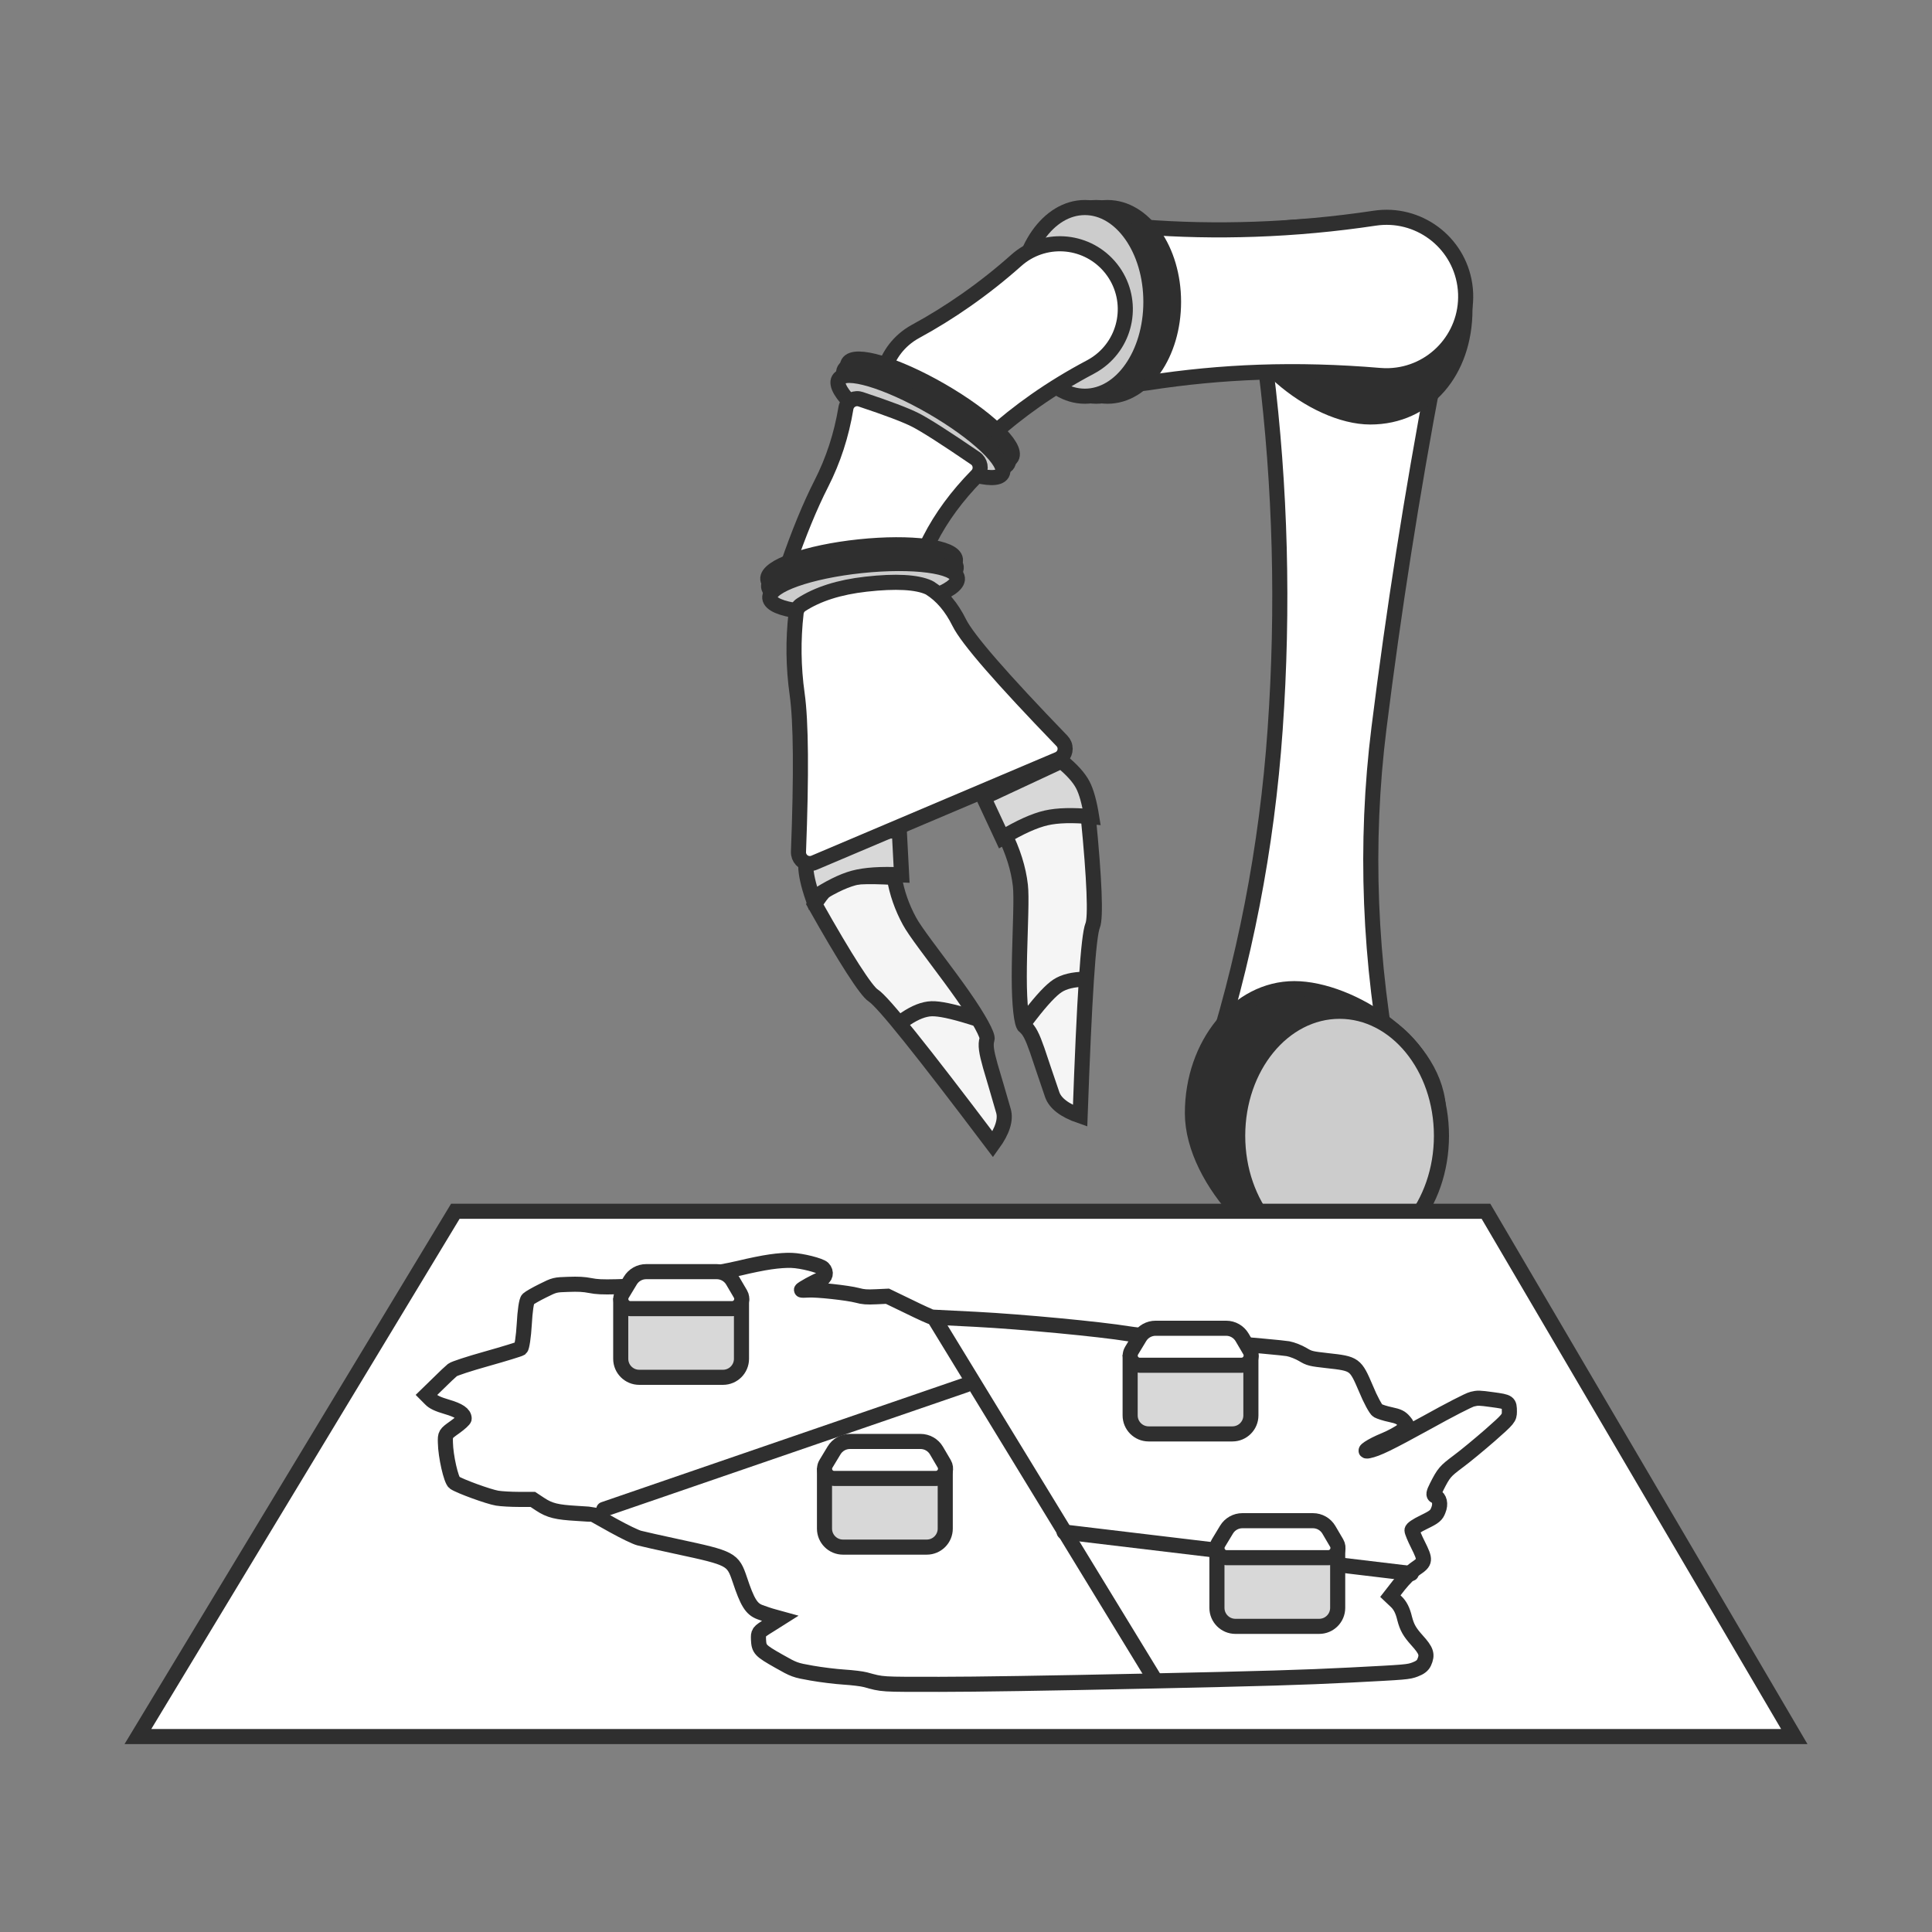 <?xml version="1.0" encoding="UTF-8"?>
<svg width="512px" height="512px" viewBox="0 0 512 512" version="1.1" xmlns="http://www.w3.org/2000/svg" xmlns:xlink="http://www.w3.org/1999/xlink">
    <rect x="0" y="0" width="512" height="512" fill="#808080" stroke="none"/>
    <!-- Generator: Sketch 51.3 (57544) - http://www.bohemiancoding.com/sketch -->
    <title>distopia</title>
    <desc>Created with Sketch.</desc>
    <defs></defs>
    <g id="distopia" stroke="none" stroke-width="1" fill="none" fill-rule="evenodd">
        <g id="Group-4" transform="translate(196, 54)" stroke="#2F2F2F" stroke-width="4">
            <path d="M151.572,23.536 C150.052,23.443 148.527,23.545 147.033,23.836 C137.276,25.742 130.911,35.197 132.817,44.953 C138.917,76.181 141.967,107.929 141.967,140.193 C141.967,171.774 138.183,202.554 130.615,232.529 C130.148,234.378 129.978,236.289 130.111,238.191 C130.804,248.108 139.406,255.585 149.323,254.891 L163.484,253.901 C164.65,253.82 165.805,253.625 166.932,253.319 C176.528,250.721 182.201,240.837 179.603,231.241 C171.115,199.89 167.709,168.794 169.388,137.96 C171.092,106.662 173.782,75.394 177.457,44.157 C177.497,43.82 177.527,43.482 177.547,43.143 C178.149,33.22 170.592,24.688 160.669,24.087 L151.572,23.536 Z" id="Rectangle-6" fill="#FFFFFF" transform="translate(155.15, 139.219) rotate(4) translate(-155.15, -139.219) "></path>
            <path d="M156.362,280.771 C171.274,280.771 185.245,259.225 185.245,241 C185.245,222.775 161.912,208 147,208 C132.088,208 120,222.775 120,241 C120,259.225 141.45,280.771 156.362,280.771 Z" id="Oval-4" fill="#2F2F2F"></path>
            <path d="M167.143,56.5 C182.055,56.5 192.225,44.369 192.225,28.063 C192.225,11.757 169.716,6 154.804,6 C139.893,6 131,6.881 131,23.188 C131,39.494 152.231,56.5 167.143,56.5 Z" id="Oval-4" fill="#2F2F2F"></path>
            <ellipse id="Oval-4" fill="#CCCCCC" cx="159" cy="247" rx="27" ry="33"></ellipse>
            <path d="M138.274,-28.433 C137.447,-28.433 136.62,-28.384 135.799,-28.285 C124.387,-26.918 116.243,-16.559 117.61,-5.146 C118.799,4.781 119.393,14.653 119.393,24.47 C119.393,34.789 118.736,45.438 117.423,56.418 C117.324,57.246 117.274,58.079 117.274,58.912 C117.274,70.51 126.676,79.912 138.274,79.912 C139.074,79.912 139.874,79.866 140.669,79.775 C152.184,78.452 160.446,68.045 159.123,56.53 C157.911,45.981 157.304,35.378 157.304,24.722 C157.304,14.502 157.862,4.519 158.977,-5.226 C159.067,-6.012 159.112,-6.803 159.112,-7.595 C159.112,-19.103 149.782,-28.433 138.274,-28.433 Z" id="Rectangle-6" fill="#FFFFFF" transform="translate(138.268, 25.739) rotate(-92) translate(-138.268, -25.739) "></path>
            <g id="Group-3" transform="translate(74, 1)">
                <ellipse id="Oval-4" fill="#2F2F2F" cx="23.5" cy="25" rx="17.5" ry="25"></ellipse>
                <ellipse id="Oval-4" fill="#2F2F2F" cx="20.5" cy="25" rx="17.5" ry="25"></ellipse>
                <ellipse id="Oval-4" fill="#CCCCCC" cx="17.5" cy="25" rx="17.5" ry="25"></ellipse>
            </g>
            <path d="M69.895,2.804 C69.205,2.804 68.516,2.845 67.831,2.928 C58.411,4.068 51.699,12.628 52.838,22.048 C53.467,27.243 53.781,32.416 53.781,37.567 C53.781,43.092 53.419,48.756 52.697,54.558 C52.608,55.268 52.564,55.984 52.564,56.7 C52.564,66.271 60.323,74.031 69.895,74.031 C70.569,74.031 71.243,73.991 71.913,73.913 C81.43,72.798 88.24,64.18 87.126,54.663 C86.467,49.043 86.138,43.401 86.138,37.736 C86.138,32.39 86.431,27.14 87.018,21.985 C87.091,21.339 87.128,20.688 87.128,20.037 C87.128,10.52 79.412,2.804 69.895,2.804 Z" id="Rectangle-6" fill="#FFFFFF" transform="translate(69.905, 38.417) rotate(-125) translate(-69.905, -38.417) "></path>
            <g id="Group-2" transform="translate(49.178, 56.861) rotate(-60) translate(-49.178, -56.861) translate(40.678, 31.861)">
                <ellipse id="Oval-4" fill="#2F2F2F" cx="9" cy="25" rx="6" ry="25"></ellipse>
                <ellipse id="Oval-4" fill="#2F2F2F" cx="11" cy="25" rx="6" ry="25"></ellipse>
                <ellipse id="Oval-4" fill="#CCCCCC" cx="6" cy="25" rx="6" ry="25"></ellipse>
            </g>
            <path d="M21.192,75.287 C20.461,75.866 20.041,76.753 20.056,77.685 C20.072,78.675 20.08,79.829 20.08,81.148 C20.08,87.792 18.942,94.718 16.672,101.922 C16.619,102.091 16.581,102.264 16.558,102.439 C16.346,104.082 17.506,105.587 19.149,105.799 C28.643,107.024 34.919,107.637 37.885,107.637 C40.717,107.637 45.883,107.074 53.308,105.945 C53.463,105.922 53.616,105.886 53.766,105.838 C55.345,105.337 56.218,103.65 55.717,102.071 C53.531,95.191 52.437,88.252 52.437,81.261 C52.437,74.704 51.803,66.879 50.533,57.792 C50.459,57.262 50.245,56.762 49.913,56.343 C48.883,55.045 46.996,54.827 45.698,55.856 L21.192,75.287 Z" id="Rectangle-6" fill="#FFFFFF" transform="translate(36.196, 81.422) rotate(-153) translate(-36.196, -81.422) "></path>
            <g id="Group-2" transform="translate(32.599, 99.37) rotate(-96) translate(-32.599, -99.37) translate(24.099, 74.37)">
                <ellipse id="Oval-4" fill="#2F2F2F" cx="9" cy="25" rx="6" ry="25"></ellipse>
                <ellipse id="Oval-4" fill="#2F2F2F" cx="11" cy="25" rx="6" ry="25"></ellipse>
                <ellipse id="Oval-4" fill="#CCCCCC" cx="6" cy="25" rx="6" ry="25"></ellipse>
            </g>
            <path d="M58.056,175.331 C62.269,178.677 65.543,182.252 67.868,186.061 C68.657,187.354 69.662,189.475 71.192,192.976 C71.699,194.136 74.609,200.92 75.49,202.929 C76.334,204.853 77.094,206.543 77.818,208.096 C81.033,215 83.702,219.256 84.648,219.459 C86.194,219.791 87.678,221.004 90.389,223.782 C90.954,224.36 96.704,230.457 98.952,232.747 C100.638,234.465 103.635,235.173 108.024,234.718 C95.783,205.807 89.845,190.599 89.711,187.549 C89.614,185.356 85.083,176.471 76.453,161.916 C70.705,161.302 66.557,161.212 64.084,161.623 C63.478,161.724 62.509,162.776 61.441,164.99 C60.295,167.367 59.161,170.821 58.056,175.331 Z" id="Rectangle-7" fill="#F5F5F5" transform="translate(83.345, 198.111) rotate(25) translate(-83.345, -198.111) "></path>
            <path d="M23.379,188.7 C26.532,191.292 29.215,194.4 31.42,198.014 C32.209,199.307 33.215,201.427 34.745,204.929 C35.251,206.088 38.162,212.873 39.043,214.882 C39.887,216.806 40.647,218.496 41.37,220.049 C44.586,226.953 47.254,231.209 48.201,231.412 C49.746,231.743 51.231,232.957 53.942,235.734 C54.506,236.313 60.257,242.41 62.505,244.7 C64.191,246.418 67.188,247.126 71.577,246.671 C59.336,217.76 53.398,202.552 53.263,199.502 C53.167,197.316 48.662,188.476 40.081,173.996 C36.178,174.085 33.304,174.886 31.432,176.325 C29.447,177.851 26.704,182.015 23.379,188.7 Z" id="Rectangle-7" fill="#F5F5F5" transform="translate(47.651, 210.396) scale(-1, 1) rotate(-300) translate(-47.651, -210.396) "></path>
            <path d="M17.55,166.751 L17.55,178.51 C22.934,177.961 27.164,178.009 30.281,178.678 C33.322,179.33 36.998,180.934 41.347,183.485 C42.405,179.781 42.881,176.891 42.792,174.857 C42.696,172.683 41.879,169.971 40.316,166.751 L17.55,166.751 Z" id="Rectangle-7" fill="#D8D8D8" transform="translate(30.176, 175.641) scale(-1, 1) rotate(-357) translate(-30.176, -175.641) "></path>
            <path d="M14.503,99.251 C14.077,99.137 13.63,99.118 13.196,99.196 C11.566,99.49 10.482,101.05 10.775,102.68 C14.421,122.939 16.245,136.717 16.245,144.119 C16.245,151.345 17.151,158.455 18.964,165.452 C19.189,166.318 19.788,167.039 20.599,167.418 C25.302,169.614 31.224,170.628 38.375,170.429 C46.322,170.209 51.793,169.11 54.696,167.261 C54.809,167.189 54.917,167.109 55.019,167.023 C57.824,164.655 59.961,161.297 61.418,156.906 C62.972,152.225 70.436,140.755 84.014,122.064 C84.23,121.766 84.39,121.431 84.485,121.076 C84.913,119.475 83.963,117.83 82.362,117.402 L14.503,99.251 Z" id="Rectangle-6" fill="#FFFFFF" transform="translate(47.657, 134.801) scale(-1, 1) rotate(-172) translate(-47.657, -134.801) "></path>
            <path d="M67.232,151.161 L67.232,162.921 C72.616,162.372 76.847,162.42 79.964,163.088 C83.004,163.74 86.68,165.345 91.029,167.896 C92.087,164.191 92.563,161.301 92.474,159.268 C92.378,157.094 91.561,154.381 89.998,151.161 L67.232,151.161 Z" id="Rectangle-7" fill="#D8D8D8" transform="translate(79.858, 160.051) rotate(-25) translate(-79.858, -160.051) "></path>
            <path d="M77,215 C80.119,210.965 82.535,208.386 84.25,207.263 C85.965,206.14 88.381,205.552 91.5,205.5" id="Line-12" stroke-linecap="square"></path>
            <path d="M45.348,220.525 C48.467,216.49 50.883,213.911 52.598,212.788 C54.313,211.664 56.73,211.077 59.848,211.025" id="Line-12" stroke-linecap="square" transform="translate(52.598, 215.775) scale(-1, 1) rotate(35) translate(-52.598, -215.775) "></path>
        </g>
        <g id="Group" transform="translate(33, 319)" stroke="#2F2F2F" stroke-width="4">
            <path d="M87.668,2 L3.545,141.209 L442.507,141.209 L360.796,2 L87.668,2 Z" id="Rectangle-5" fill="#FFFFFF"></path>
            <path d="M171.155,126.958 C169.265,126.7 165.615,125.95 163.035,125.316 C160.453,124.683 153.09,123.323 146.792,122.314 C136.53,120.696 134.769,120.485 130.426,120.367 C126.523,120.273 125.137,120.344 123.374,120.695 C121.675,121.023 120.289,121.094 117.581,121 C114.056,120.883 113.992,120.883 110.846,119.311 C109.082,118.443 107.321,117.435 106.943,117.083 C106.503,116.708 106.124,113.917 105.936,110.446 C105.748,107.163 105.305,104.278 104.991,104.044 C104.677,103.833 100.648,102.59 96.052,101.3 C91.269,99.963 87.366,98.673 86.923,98.322 C86.483,97.97 84.719,96.329 83.081,94.687 L80,91.686 L81.071,90.607 C81.825,89.81 83.023,89.247 85.414,88.543 C88.625,87.605 90.01,86.667 90.01,85.424 C90.01,85.143 88.877,84.111 87.492,83.126 C85.036,81.391 84.974,81.273 85.036,79.069 C85.097,75.41 86.547,69.103 87.427,68.47 C88.813,67.508 96.493,64.718 98.758,64.342 C99.891,64.155 102.535,64.014 104.486,64.014 L108.202,64.014 L110.153,62.724 C112.671,61.059 114.561,60.613 119.849,60.308 C122.179,60.167 124.192,60.027 124.319,59.98 C124.383,59.933 126.775,58.62 129.545,57.072 C132.377,55.501 135.464,54 136.406,53.765 C137.351,53.507 142.009,52.475 146.669,51.467 C160.77,48.442 161.21,48.207 163.038,42.79 C165.051,36.739 166.122,34.981 168.388,34.136 C169.459,33.737 171.032,33.198 172.039,32.94 L173.738,32.471 L170.841,30.642 C167.945,28.86 167.945,28.789 168.009,26.866 C168.136,24.286 168.45,23.958 173.359,21.167 C177.45,18.845 177.702,18.751 182.11,17.979 C184.628,17.532 188.47,17.064 190.67,16.924 C192.874,16.783 195.392,16.478 196.273,16.244 C201.121,14.931 200.114,15.001 215.914,15.001 C225.231,15.001 245.251,15.306 270.055,15.845 C302.224,16.525 312.17,16.83 324.762,17.463 C339.743,18.237 340.187,18.259 342.012,18.939 C343.335,19.433 344.028,19.994 344.404,20.792 C345.349,22.903 345.032,23.888 342.514,26.678 C340.562,28.859 339.87,30.055 339.242,32.471 C338.737,34.605 338.044,35.942 336.973,36.95 L335.462,38.381 L337.727,41.289 C338.986,42.884 340.938,44.853 342.135,45.674 C344.779,47.456 344.841,47.879 342.766,52.029 C341.883,53.764 341.19,55.477 341.19,55.828 C341.19,56.25 342.323,57.024 344.401,58.032 C347.171,59.369 347.673,59.814 348.177,61.151 C348.87,62.838 348.491,64.363 347.359,64.902 C346.792,65.137 346.918,65.746 347.737,67.365 C349.624,71.094 350.003,71.492 353.404,74.049 C355.291,75.433 359.071,78.575 361.903,81.038 C366.751,85.306 367,85.611 367,87.253 C367,89.762 366.874,89.856 362.531,90.442 C358.942,90.934 358.628,90.934 357.181,90.583 C356.3,90.395 350.948,87.628 345.219,84.439 C335.022,78.834 331.999,77.356 329.669,76.887 C327.717,76.488 330.426,78.294 333.95,79.725 C335.649,80.428 337.789,81.578 338.608,82.258 C340.116,83.454 340.116,83.501 339.109,84.72 C338.229,85.728 337.598,86.033 335.523,86.479 C334.138,86.761 332.627,87.253 332.125,87.534 C331.62,87.815 330.173,90.465 328.976,93.397 C326.206,99.87 326.08,99.987 318.778,100.784 C314.37,101.277 313.992,101.37 312.231,102.426 C311.16,103.059 309.461,103.739 308.328,103.95 C307.195,104.161 298.192,104.982 288.308,105.779 C276.978,106.67 268.793,107.467 266.149,107.89 C258.407,109.156 237.756,111.103 225.607,111.736 C219.5,112.064 214.276,112.322 214.024,112.322 C213.772,112.322 211.001,113.565 207.917,115.089 L202.189,117.855 L199.166,117.714 C196.648,117.597 195.768,117.667 194.192,118.089 C191.609,118.769 183.363,119.66 181.159,119.496 C180.214,119.426 179.395,119.426 179.395,119.52 C179.395,119.778 183.172,121.865 184.431,122.287 C185.816,122.756 186.13,124.257 185.124,125.265 C184.366,126.015 179.521,127.258 176.813,127.352 C175.498,127.427 173.233,127.263 171.155,126.958 Z" id="Shape" fill="#FFFFFF" fill-rule="nonzero" transform="translate(223.5, 71.185) scale(1, -1) translate(-223.5, -71.185) "></path>
            <path d="M215,31 L273,126" id="Line-11" stroke-linecap="round"></path>
            <path d="M223,48 L127,81" id="Line-11" stroke-linecap="round"></path>
            <path d="M341,98 L249,87" id="Line-11" stroke-linecap="round"></path>
        </g>
        <g id="Group-5" transform="translate(294, 350)" stroke="#2F2F2F" stroke-width="4">
            <path d="M5.5,11 L5.5,25.1 C5.5,27.806 7.694,30 10.4,30 L32.6,30 C35.306,30 37.5,27.806 37.5,25.1 L37.5,11 L5.5,11 Z" id="Rectangle-8" fill="#D8D8D8"></path>
            <path d="M12.238,2 C10.521,2 8.929,2.898 8.041,4.367 L5.883,7.938 C5.643,8.336 5.516,8.792 5.516,9.257 C5.516,10.665 6.658,11.807 8.066,11.807 L34.995,11.807 C35.455,11.807 35.906,11.684 36.303,11.452 C37.533,10.729 37.945,9.146 37.223,7.916 L35.172,4.421 C34.291,2.921 32.682,2 30.943,2 L12.238,2 Z" id="Rectangle-5" fill="#FFFFFF"></path>
        </g>
        <g id="Group-5" transform="translate(317, 401)" stroke="#2F2F2F" stroke-width="4">
            <path d="M5.5,11 L5.5,25.1 C5.5,27.806 7.694,30 10.4,30 L32.6,30 C35.306,30 37.5,27.806 37.5,25.1 L37.5,11 L5.5,11 Z" id="Rectangle-8" fill="#D8D8D8"></path>
            <path d="M12.238,2 C10.521,2 8.929,2.898 8.041,4.367 L5.883,7.938 C5.643,8.336 5.516,8.792 5.516,9.257 C5.516,10.665 6.658,11.807 8.066,11.807 L34.995,11.807 C35.455,11.807 35.906,11.684 36.303,11.452 C37.533,10.729 37.945,9.146 37.223,7.916 L35.172,4.421 C34.291,2.921 32.682,2 30.943,2 L12.238,2 Z" id="Rectangle-5" fill="#FFFFFF"></path>
        </g>
        <g id="Group-5" transform="translate(213, 380)" stroke="#2F2F2F" stroke-width="4">
            <path d="M5.5,11 L5.5,25.1 C5.5,27.806 7.694,30 10.4,30 L32.6,30 C35.306,30 37.5,27.806 37.5,25.1 L37.5,11 L5.5,11 Z" id="Rectangle-8" fill="#D8D8D8"></path>
            <path d="M12.238,2 C10.521,2 8.929,2.898 8.041,4.367 L5.883,7.938 C5.643,8.336 5.516,8.792 5.516,9.257 C5.516,10.665 6.658,11.807 8.066,11.807 L34.995,11.807 C35.455,11.807 35.906,11.684 36.303,11.452 C37.533,10.729 37.945,9.146 37.223,7.916 L35.172,4.421 C34.291,2.921 32.682,2 30.943,2 L12.238,2 Z" id="Rectangle-5" fill="#FFFFFF"></path>
        </g>
        <g id="Group-5" transform="translate(159, 335)" stroke="#2F2F2F" stroke-width="4">
            <path d="M5.5,11 L5.5,25.1 C5.5,27.806 7.694,30 10.4,30 L32.6,30 C35.306,30 37.5,27.806 37.5,25.1 L37.5,11 L5.5,11 Z" id="Rectangle-8" fill="#D8D8D8"></path>
            <path d="M12.238,2 C10.521,2 8.929,2.898 8.041,4.367 L5.883,7.938 C5.643,8.336 5.516,8.792 5.516,9.257 C5.516,10.665 6.658,11.807 8.066,11.807 L34.995,11.807 C35.455,11.807 35.906,11.684 36.303,11.452 C37.533,10.729 37.945,9.146 37.223,7.916 L35.172,4.421 C34.291,2.921 32.682,2 30.943,2 L12.238,2 Z" id="Rectangle-5" fill="#FFFFFF"></path>
        </g>
    </g>
</svg>